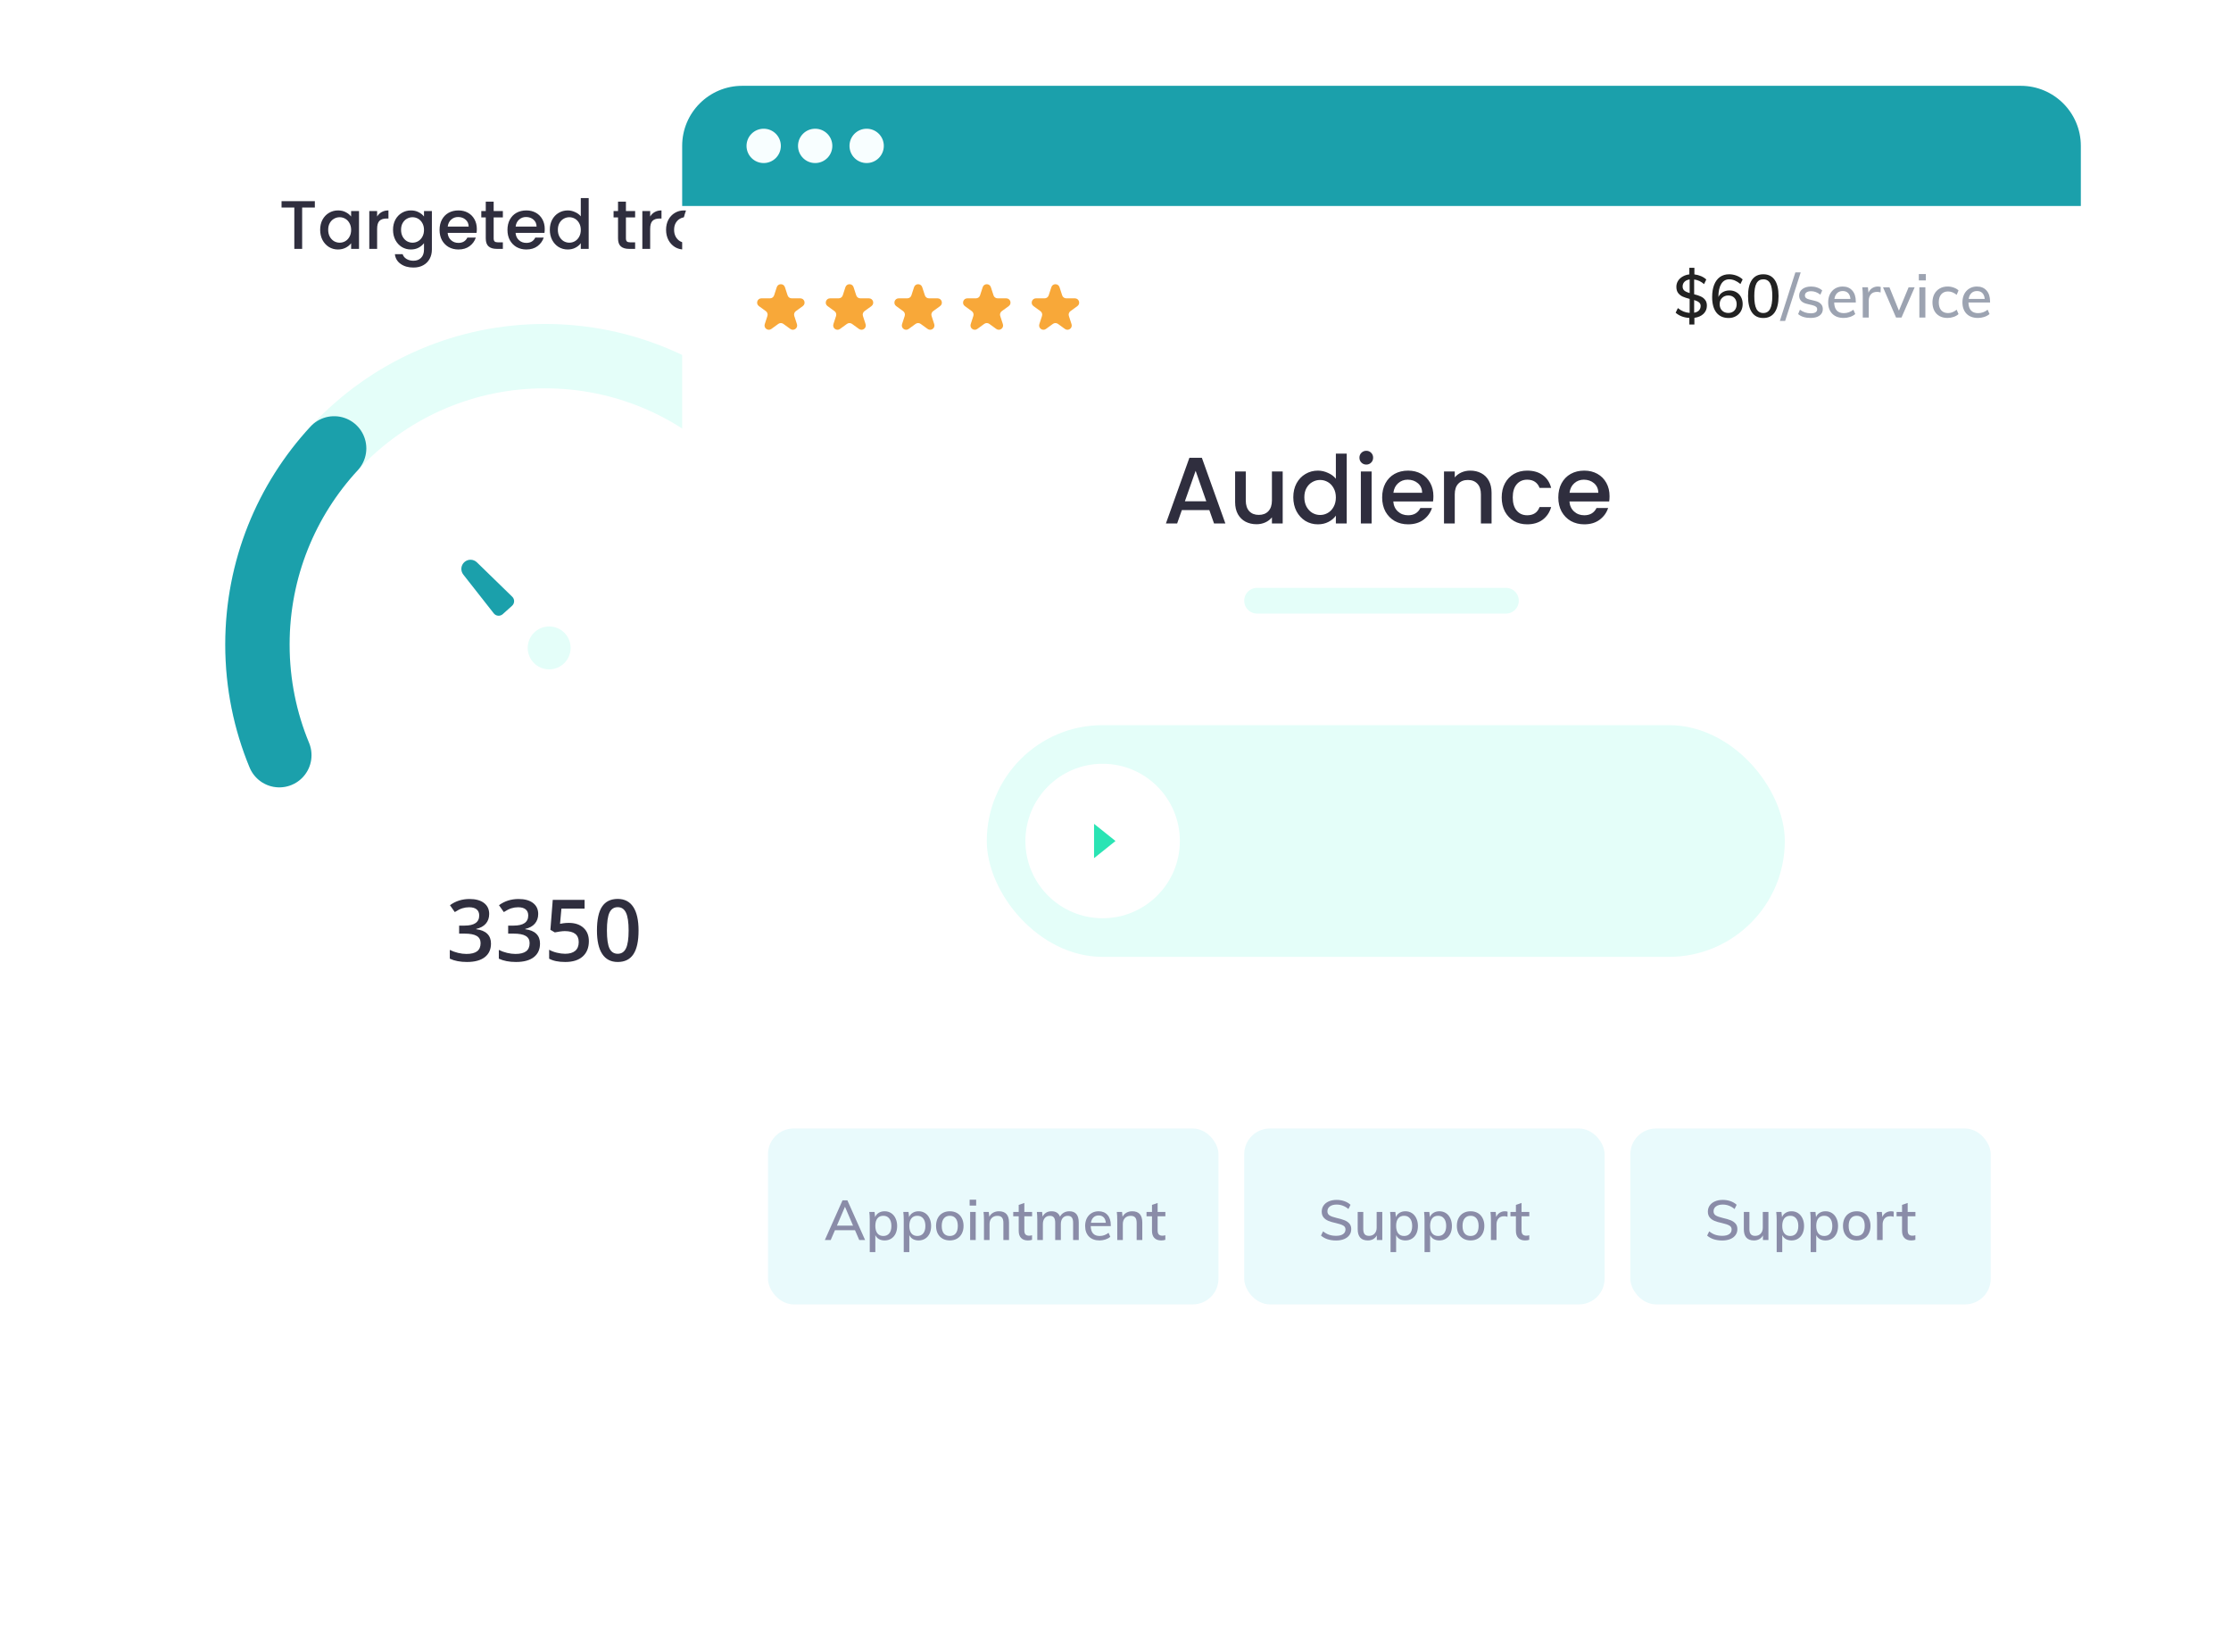 <svg width="520" height="385" viewBox="0 0 520 385" fill="none" xmlns="http://www.w3.org/2000/svg">
<g filter="url(#filter0_d)">
<rect x="25" y="15" width="204" height="240" rx="4" fill="white"/>
</g>
<path d="M65.106 176C61.816 168.061 60 159.352 60 150.218C60 113.094 89.997 83 127 83C164.003 83 194 113.094 194 150.218C194 159.352 192.184 168.061 188.894 176" stroke="#E4FEF9" stroke-width="15" stroke-linecap="round"/>
<path d="M65.106 176C61.816 168.061 60 159.352 60 150.218C60 132.561 66.786 116.495 77.883 104.5" stroke="#1BA0AB" stroke-width="15" stroke-linecap="round"/>
<path d="M114.02 213.004C114.02 213.909 113.756 214.664 113.229 215.27C112.701 215.868 111.959 216.272 111.002 216.48V216.559C112.148 216.702 113.007 217.06 113.58 217.633C114.153 218.199 114.439 218.954 114.439 219.898C114.439 221.272 113.954 222.333 112.984 223.082C112.014 223.824 110.634 224.195 108.844 224.195C107.262 224.195 105.927 223.938 104.84 223.424V221.383C105.445 221.682 106.087 221.913 106.764 222.076C107.441 222.239 108.092 222.32 108.717 222.32C109.824 222.32 110.65 222.115 111.197 221.705C111.744 221.295 112.018 220.66 112.018 219.801C112.018 219.039 111.715 218.479 111.109 218.121C110.504 217.763 109.553 217.584 108.258 217.584H107.018V215.719H108.277C110.556 215.719 111.695 214.931 111.695 213.355C111.695 212.743 111.497 212.271 111.1 211.939C110.702 211.607 110.117 211.441 109.342 211.441C108.801 211.441 108.281 211.52 107.779 211.676C107.278 211.826 106.686 212.122 106.002 212.564L104.879 210.963C106.188 209.999 107.708 209.518 109.439 209.518C110.878 209.518 112.001 209.827 112.809 210.445C113.616 211.064 114.02 211.917 114.02 213.004ZM125.445 213.004C125.445 213.909 125.182 214.664 124.654 215.27C124.127 215.868 123.385 216.272 122.428 216.48V216.559C123.574 216.702 124.433 217.06 125.006 217.633C125.579 218.199 125.865 218.954 125.865 219.898C125.865 221.272 125.38 222.333 124.41 223.082C123.44 223.824 122.06 224.195 120.27 224.195C118.688 224.195 117.353 223.938 116.266 223.424V221.383C116.871 221.682 117.512 221.913 118.189 222.076C118.867 222.239 119.518 222.32 120.143 222.32C121.249 222.32 122.076 222.115 122.623 221.705C123.17 221.295 123.443 220.66 123.443 219.801C123.443 219.039 123.141 218.479 122.535 218.121C121.93 217.763 120.979 217.584 119.684 217.584H118.443V215.719H119.703C121.982 215.719 123.121 214.931 123.121 213.355C123.121 212.743 122.923 212.271 122.525 211.939C122.128 211.607 121.542 211.441 120.768 211.441C120.227 211.441 119.706 211.52 119.205 211.676C118.704 211.826 118.111 212.122 117.428 212.564L116.305 210.963C117.613 209.999 119.133 209.518 120.865 209.518C122.304 209.518 123.427 209.827 124.234 210.445C125.042 211.064 125.445 211.917 125.445 213.004ZM132.574 215.084C134.013 215.084 135.152 215.465 135.992 216.227C136.832 216.988 137.252 218.027 137.252 219.342C137.252 220.865 136.773 222.057 135.816 222.916C134.866 223.769 133.512 224.195 131.754 224.195C130.159 224.195 128.906 223.938 127.994 223.424V221.344C128.521 221.643 129.127 221.874 129.811 222.037C130.494 222.2 131.129 222.281 131.715 222.281C132.75 222.281 133.538 222.05 134.078 221.588C134.618 221.126 134.889 220.449 134.889 219.557C134.889 217.851 133.801 216.998 131.627 216.998C131.321 216.998 130.943 217.031 130.494 217.096C130.045 217.154 129.651 217.223 129.312 217.301L128.287 216.695L128.834 209.723H136.256V211.764H130.855L130.533 215.299C130.761 215.26 131.038 215.214 131.363 215.162C131.695 215.11 132.099 215.084 132.574 215.084ZM148.834 216.861C148.834 219.342 148.434 221.184 147.633 222.389C146.839 223.593 145.621 224.195 143.98 224.195C142.392 224.195 141.188 223.574 140.367 222.33C139.547 221.087 139.137 219.264 139.137 216.861C139.137 214.342 139.534 212.486 140.328 211.295C141.129 210.097 142.346 209.498 143.98 209.498C145.576 209.498 146.783 210.123 147.604 211.373C148.424 212.623 148.834 214.452 148.834 216.861ZM141.461 216.861C141.461 218.808 141.66 220.198 142.057 221.031C142.46 221.865 143.102 222.281 143.98 222.281C144.859 222.281 145.501 221.858 145.904 221.012C146.314 220.165 146.52 218.782 146.52 216.861C146.52 214.947 146.314 213.564 145.904 212.711C145.501 211.852 144.859 211.422 143.98 211.422C143.102 211.422 142.46 211.842 142.057 212.682C141.66 213.521 141.461 214.915 141.461 216.861Z" fill="#2F2E3E"/>
<path d="M73.384 46.88V48.368H70.424V58H68.6V48.368H65.624V46.88H73.384ZM74.623 53.552C74.623 52.667 74.805 51.883 75.167 51.2C75.541 50.517 76.042 49.989 76.671 49.616C77.311 49.232 78.015 49.04 78.783 49.04C79.477 49.04 80.079 49.179 80.591 49.456C81.114 49.723 81.53 50.059 81.839 50.464V49.184H83.679V58H81.839V56.688C81.53 57.104 81.109 57.451 80.575 57.728C80.042 58.005 79.434 58.144 78.751 58.144C77.994 58.144 77.301 57.952 76.671 57.568C76.042 57.173 75.541 56.629 75.167 55.936C74.805 55.232 74.623 54.437 74.623 53.552ZM81.839 53.584C81.839 52.976 81.711 52.448 81.455 52C81.21 51.552 80.885 51.211 80.479 50.976C80.074 50.741 79.637 50.624 79.167 50.624C78.698 50.624 78.261 50.741 77.855 50.976C77.45 51.2 77.119 51.536 76.863 51.984C76.618 52.421 76.495 52.944 76.495 53.552C76.495 54.16 76.618 54.693 76.863 55.152C77.119 55.611 77.45 55.963 77.855 56.208C78.271 56.443 78.709 56.56 79.167 56.56C79.637 56.56 80.074 56.443 80.479 56.208C80.885 55.973 81.21 55.632 81.455 55.184C81.711 54.725 81.839 54.192 81.839 53.584ZM87.899 50.464C88.166 50.016 88.518 49.669 88.955 49.424C89.403 49.168 89.931 49.04 90.539 49.04V50.928H90.075C89.36 50.928 88.816 51.109 88.443 51.472C88.08 51.835 87.899 52.464 87.899 53.36V58H86.075V49.184H87.899V50.464ZM95.768 49.04C96.45 49.04 97.053 49.179 97.576 49.456C98.109 49.723 98.525 50.059 98.824 50.464V49.184H100.664V58.144C100.664 58.955 100.493 59.675 100.152 60.304C99.81 60.944 99.314 61.445 98.664 61.808C98.024 62.171 97.256 62.352 96.36 62.352C95.165 62.352 94.173 62.069 93.384 61.504C92.594 60.949 92.146 60.192 92.04 59.232H93.848C93.986 59.691 94.28 60.059 94.728 60.336C95.186 60.624 95.73 60.768 96.36 60.768C97.096 60.768 97.688 60.544 98.136 60.096C98.594 59.648 98.824 58.997 98.824 58.144V56.672C98.514 57.088 98.093 57.44 97.56 57.728C97.037 58.005 96.44 58.144 95.768 58.144C95 58.144 94.296 57.952 93.656 57.568C93.026 57.173 92.525 56.629 92.152 55.936C91.789 55.232 91.608 54.437 91.608 53.552C91.608 52.667 91.789 51.883 92.152 51.2C92.525 50.517 93.026 49.989 93.656 49.616C94.296 49.232 95 49.04 95.768 49.04ZM98.824 53.584C98.824 52.976 98.696 52.448 98.44 52C98.194 51.552 97.869 51.211 97.464 50.976C97.058 50.741 96.621 50.624 96.152 50.624C95.682 50.624 95.245 50.741 94.84 50.976C94.434 51.2 94.104 51.536 93.848 51.984C93.602 52.421 93.48 52.944 93.48 53.552C93.48 54.16 93.602 54.693 93.848 55.152C94.104 55.611 94.434 55.963 94.84 56.208C95.256 56.443 95.693 56.56 96.152 56.56C96.621 56.56 97.058 56.443 97.464 56.208C97.869 55.973 98.194 55.632 98.44 55.184C98.696 54.725 98.824 54.192 98.824 53.584ZM111.139 53.376C111.139 53.707 111.118 54.005 111.075 54.272H104.339C104.393 54.976 104.654 55.541 105.123 55.968C105.593 56.395 106.169 56.608 106.851 56.608C107.833 56.608 108.526 56.197 108.931 55.376H110.899C110.633 56.187 110.147 56.853 109.443 57.376C108.75 57.888 107.886 58.144 106.851 58.144C106.009 58.144 105.251 57.957 104.579 57.584C103.918 57.2 103.395 56.667 103.011 55.984C102.638 55.291 102.451 54.491 102.451 53.584C102.451 52.677 102.633 51.883 102.995 51.2C103.369 50.507 103.886 49.973 104.547 49.6C105.219 49.227 105.987 49.04 106.851 49.04C107.683 49.04 108.425 49.221 109.075 49.584C109.726 49.947 110.233 50.459 110.595 51.12C110.958 51.771 111.139 52.523 111.139 53.376ZM109.235 52.8C109.225 52.128 108.985 51.589 108.515 51.184C108.046 50.779 107.465 50.576 106.771 50.576C106.142 50.576 105.603 50.779 105.155 51.184C104.707 51.579 104.441 52.117 104.355 52.8H109.235ZM115.062 50.672V55.552C115.062 55.883 115.137 56.123 115.286 56.272C115.446 56.411 115.713 56.48 116.086 56.48H117.206V58H115.766C114.945 58 114.316 57.808 113.878 57.424C113.441 57.04 113.222 56.416 113.222 55.552V50.672H112.182V49.184H113.222V46.992H115.062V49.184H117.206V50.672H115.062ZM126.968 53.376C126.968 53.707 126.946 54.005 126.904 54.272H120.168C120.221 54.976 120.482 55.541 120.952 55.968C121.421 56.395 121.997 56.608 122.68 56.608C123.661 56.608 124.354 56.197 124.76 55.376H126.727C126.461 56.187 125.976 56.853 125.272 57.376C124.578 57.888 123.714 58.144 122.68 58.144C121.837 58.144 121.08 57.957 120.408 57.584C119.746 57.2 119.224 56.667 118.84 55.984C118.466 55.291 118.28 54.491 118.28 53.584C118.28 52.677 118.461 51.883 118.824 51.2C119.197 50.507 119.714 49.973 120.376 49.6C121.048 49.227 121.816 49.04 122.68 49.04C123.512 49.04 124.253 49.221 124.904 49.584C125.554 49.947 126.061 50.459 126.424 51.12C126.786 51.771 126.968 52.523 126.968 53.376ZM125.064 52.8C125.053 52.128 124.813 51.589 124.344 51.184C123.874 50.779 123.293 50.576 122.6 50.576C121.97 50.576 121.432 50.779 120.984 51.184C120.536 51.579 120.269 52.117 120.184 52.8H125.064ZM128.155 53.552C128.155 52.667 128.336 51.883 128.699 51.2C129.072 50.517 129.573 49.989 130.203 49.616C130.843 49.232 131.552 49.04 132.331 49.04C132.907 49.04 133.472 49.168 134.027 49.424C134.592 49.669 135.04 50 135.371 50.416V46.16H137.211V58H135.371V56.672C135.072 57.099 134.656 57.451 134.123 57.728C133.6 58.005 132.997 58.144 132.315 58.144C131.547 58.144 130.843 57.952 130.203 57.568C129.573 57.173 129.072 56.629 128.699 55.936C128.336 55.232 128.155 54.437 128.155 53.552ZM135.371 53.584C135.371 52.976 135.243 52.448 134.987 52C134.741 51.552 134.416 51.211 134.011 50.976C133.605 50.741 133.168 50.624 132.699 50.624C132.229 50.624 131.792 50.741 131.387 50.976C130.981 51.2 130.651 51.536 130.395 51.984C130.149 52.421 130.027 52.944 130.027 53.552C130.027 54.16 130.149 54.693 130.395 55.152C130.651 55.611 130.981 55.963 131.387 56.208C131.803 56.443 132.24 56.56 132.699 56.56C133.168 56.56 133.605 56.443 134.011 56.208C134.416 55.973 134.741 55.632 134.987 55.184C135.243 54.725 135.371 54.192 135.371 53.584ZM145.891 50.672V55.552C145.891 55.883 145.965 56.123 146.115 56.272C146.275 56.411 146.541 56.48 146.915 56.48H148.035V58H146.595C145.773 58 145.144 57.808 144.707 57.424C144.269 57.04 144.051 56.416 144.051 55.552V50.672H143.011V49.184H144.051V46.992H145.891V49.184H148.035V50.672H145.891ZM151.54 50.464C151.806 50.016 152.158 49.669 152.596 49.424C153.044 49.168 153.572 49.04 154.18 49.04V50.928H153.716C153.001 50.928 152.457 51.109 152.084 51.472C151.721 51.835 151.54 52.464 151.54 53.36V58H149.716V49.184H151.54V50.464ZM155.248 53.552C155.248 52.667 155.43 51.883 155.792 51.2C156.166 50.517 156.667 49.989 157.296 49.616C157.936 49.232 158.64 49.04 159.408 49.04C160.102 49.04 160.704 49.179 161.216 49.456C161.739 49.723 162.155 50.059 162.464 50.464V49.184H164.304V58H162.464V56.688C162.155 57.104 161.734 57.451 161.2 57.728C160.667 58.005 160.059 58.144 159.376 58.144C158.619 58.144 157.926 57.952 157.296 57.568C156.667 57.173 156.166 56.629 155.792 55.936C155.43 55.232 155.248 54.437 155.248 53.552ZM162.464 53.584C162.464 52.976 162.336 52.448 162.08 52C161.835 51.552 161.51 51.211 161.104 50.976C160.699 50.741 160.262 50.624 159.792 50.624C159.323 50.624 158.886 50.741 158.48 50.976C158.075 51.2 157.744 51.536 157.488 51.984C157.243 52.421 157.12 52.944 157.12 53.552C157.12 54.16 157.243 54.693 157.488 55.152C157.744 55.611 158.075 55.963 158.48 56.208C158.896 56.443 159.334 56.56 159.792 56.56C160.262 56.56 160.699 56.443 161.104 56.208C161.51 55.973 161.835 55.632 162.08 55.184C162.336 54.725 162.464 54.192 162.464 53.584ZM170.396 50.672H168.764V58H166.924V50.672H165.884V49.184H166.924V48.56C166.924 47.547 167.191 46.811 167.724 46.352C168.268 45.883 169.116 45.648 170.268 45.648V47.168C169.713 47.168 169.324 47.275 169.1 47.488C168.876 47.691 168.764 48.048 168.764 48.56V49.184H170.396V50.672ZM175.709 50.672H174.077V58H172.237V50.672H171.197V49.184H172.237V48.56C172.237 47.547 172.503 46.811 173.037 46.352C173.581 45.883 174.429 45.648 175.581 45.648V47.168C175.026 47.168 174.637 47.275 174.413 47.488C174.189 47.691 174.077 48.048 174.077 48.56V49.184H175.709V50.672ZM178.253 48.016C177.922 48.016 177.645 47.904 177.421 47.68C177.197 47.456 177.085 47.179 177.085 46.848C177.085 46.517 177.197 46.24 177.421 46.016C177.645 45.792 177.922 45.68 178.253 45.68C178.573 45.68 178.845 45.792 179.069 46.016C179.293 46.24 179.405 46.517 179.405 46.848C179.405 47.179 179.293 47.456 179.069 47.68C178.845 47.904 178.573 48.016 178.253 48.016ZM179.149 49.184V58H177.325V49.184H179.149ZM180.936 53.584C180.936 52.677 181.117 51.883 181.48 51.2C181.853 50.507 182.365 49.973 183.016 49.6C183.666 49.227 184.413 49.04 185.256 49.04C186.322 49.04 187.202 49.296 187.896 49.808C188.6 50.309 189.074 51.029 189.32 51.968H187.352C187.192 51.531 186.936 51.189 186.584 50.944C186.232 50.699 185.789 50.576 185.256 50.576C184.509 50.576 183.912 50.843 183.464 51.376C183.026 51.899 182.808 52.635 182.808 53.584C182.808 54.533 183.026 55.275 183.464 55.808C183.912 56.341 184.509 56.608 185.256 56.608C186.312 56.608 187.01 56.144 187.352 55.216H189.32C189.064 56.112 188.584 56.827 187.88 57.36C187.176 57.883 186.301 58.144 185.256 58.144C184.413 58.144 183.666 57.957 183.016 57.584C182.365 57.2 181.853 56.667 181.48 55.984C181.117 55.291 180.936 54.491 180.936 53.584Z" fill="#2F2E3E"/>
<g filter="url(#filter1_d)">
<circle cx="128" cy="151" r="10" fill="white"/>
</g>
<circle cx="128" cy="151" r="5" fill="#E4FEF9"/>
<path d="M107.987 133.91C107.292 133.025 107.402 131.752 108.239 131C109.076 130.247 110.353 130.272 111.159 131.057L119.394 139.073C119.992 139.655 119.973 140.621 119.353 141.178L117.183 143.129C116.563 143.687 115.6 143.603 115.085 142.947L107.987 133.91Z" fill="#1BA0AB"/>
<g filter="url(#filter2_d)">
<rect x="159" y="20" width="326" height="310" rx="14" fill="white"/>
</g>
<path d="M159 34C159 26.268 165.268 20 173 20H471C478.732 20 485 26.268 485 34V48H159V34Z" fill="#1BA0AB"/>
<rect x="380" y="263" width="84" height="41" rx="6" fill="#E9FAFC"/>
<path d="M401.409 289.104C400.69 289.104 400.031 289.009 399.433 288.818C398.844 288.627 398.333 288.341 397.899 287.96L398.38 286.972C398.831 287.336 399.299 287.6 399.784 287.765C400.27 287.93 400.816 288.012 401.422 288.012C402.116 288.012 402.653 287.882 403.034 287.622C403.416 287.362 403.606 286.994 403.606 286.517C403.606 286.118 403.429 285.819 403.073 285.62C402.718 285.412 402.155 285.221 401.383 285.048C400.647 284.892 400.044 284.714 399.576 284.515C399.108 284.307 398.74 284.034 398.471 283.696C398.203 283.349 398.068 282.907 398.068 282.37C398.068 281.833 398.211 281.36 398.497 280.953C398.783 280.537 399.186 280.216 399.706 279.991C400.235 279.757 400.842 279.64 401.526 279.64C402.176 279.64 402.783 279.74 403.346 279.939C403.918 280.138 404.395 280.42 404.776 280.784L404.295 281.772C403.871 281.417 403.433 281.157 402.982 280.992C402.532 280.819 402.051 280.732 401.539 280.732C400.872 280.732 400.348 280.875 399.966 281.161C399.585 281.438 399.394 281.82 399.394 282.305C399.394 282.721 399.559 283.037 399.888 283.254C400.226 283.471 400.764 283.666 401.5 283.839C402.272 284.012 402.896 284.194 403.372 284.385C403.849 284.576 404.23 284.836 404.516 285.165C404.802 285.494 404.945 285.919 404.945 286.439C404.945 286.976 404.802 287.444 404.516 287.843C404.23 288.242 403.819 288.554 403.281 288.779C402.753 288.996 402.129 289.104 401.409 289.104ZM412.184 282.448V289H410.91V287.908C410.702 288.289 410.416 288.584 410.052 288.792C409.688 288.991 409.276 289.091 408.817 289.091C407.239 289.091 406.451 288.216 406.451 286.465V282.448H407.751V286.452C407.751 286.989 407.859 287.388 408.076 287.648C408.301 287.899 408.639 288.025 409.09 288.025C409.627 288.025 410.056 287.852 410.377 287.505C410.706 287.158 410.871 286.699 410.871 286.127V282.448H412.184ZM417.578 282.292C418.141 282.292 418.644 282.435 419.086 282.721C419.528 283.007 419.87 283.41 420.113 283.93C420.364 284.45 420.49 285.048 420.49 285.724C420.49 286.4 420.369 286.994 420.126 287.505C419.883 288.008 419.541 288.398 419.099 288.675C418.657 288.952 418.15 289.091 417.578 289.091C417.075 289.091 416.633 288.987 416.252 288.779C415.879 288.562 415.598 288.255 415.407 287.856V291.808H414.107V284.294C414.107 283.609 414.072 282.994 414.003 282.448H415.225L415.355 283.657C415.528 283.224 415.81 282.89 416.2 282.656C416.59 282.413 417.049 282.292 417.578 282.292ZM417.279 288.051C417.868 288.051 418.328 287.847 418.657 287.44C418.986 287.033 419.151 286.461 419.151 285.724C419.151 284.979 418.986 284.398 418.657 283.982C418.328 283.557 417.868 283.345 417.279 283.345C416.672 283.345 416.209 283.549 415.888 283.956C415.567 284.363 415.407 284.944 415.407 285.698C415.407 286.452 415.567 287.033 415.888 287.44C416.217 287.847 416.681 288.051 417.279 288.051ZM425.5 282.292C426.063 282.292 426.566 282.435 427.008 282.721C427.45 283.007 427.792 283.41 428.035 283.93C428.286 284.45 428.412 285.048 428.412 285.724C428.412 286.4 428.291 286.994 428.048 287.505C427.805 288.008 427.463 288.398 427.021 288.675C426.579 288.952 426.072 289.091 425.5 289.091C424.997 289.091 424.555 288.987 424.174 288.779C423.801 288.562 423.52 288.255 423.329 287.856V291.808H422.029V284.294C422.029 283.609 421.994 282.994 421.925 282.448H423.147L423.277 283.657C423.45 283.224 423.732 282.89 424.122 282.656C424.512 282.413 424.971 282.292 425.5 282.292ZM425.201 288.051C425.79 288.051 426.25 287.847 426.579 287.44C426.908 287.033 427.073 286.461 427.073 285.724C427.073 284.979 426.908 284.398 426.579 283.982C426.25 283.557 425.79 283.345 425.201 283.345C424.594 283.345 424.131 283.549 423.81 283.956C423.489 284.363 423.329 284.944 423.329 285.698C423.329 286.452 423.489 287.033 423.81 287.44C424.139 287.847 424.603 288.051 425.201 288.051ZM432.772 289.091C432.13 289.091 431.567 288.952 431.082 288.675C430.596 288.398 430.219 288.003 429.951 287.492C429.691 286.981 429.561 286.383 429.561 285.698C429.561 285.013 429.691 284.415 429.951 283.904C430.219 283.384 430.596 282.985 431.082 282.708C431.567 282.431 432.13 282.292 432.772 282.292C433.404 282.292 433.963 282.431 434.449 282.708C434.934 282.985 435.307 283.384 435.567 283.904C435.835 284.415 435.97 285.013 435.97 285.698C435.97 286.383 435.835 286.981 435.567 287.492C435.307 288.003 434.934 288.398 434.449 288.675C433.963 288.952 433.404 289.091 432.772 289.091ZM432.759 288.051C433.365 288.051 433.829 287.852 434.15 287.453C434.47 287.054 434.631 286.469 434.631 285.698C434.631 284.944 434.466 284.363 434.137 283.956C433.816 283.549 433.361 283.345 432.772 283.345C432.174 283.345 431.71 283.549 431.381 283.956C431.051 284.363 430.887 284.944 430.887 285.698C430.887 286.469 431.047 287.054 431.368 287.453C431.697 287.852 432.161 288.051 432.759 288.051ZM440.767 282.292C440.967 282.292 441.175 282.322 441.391 282.383L441.365 283.579C441.131 283.492 440.876 283.449 440.598 283.449C440 283.449 439.55 283.631 439.246 283.995C438.952 284.35 438.804 284.801 438.804 285.347V289H437.504V284.294C437.504 283.609 437.47 282.994 437.4 282.448H438.622L438.739 283.631C438.913 283.198 439.181 282.868 439.545 282.643C439.909 282.409 440.317 282.292 440.767 282.292ZM444.641 283.462V286.751C444.641 287.202 444.736 287.522 444.927 287.713C445.126 287.895 445.399 287.986 445.746 287.986C445.971 287.986 446.201 287.951 446.435 287.882V288.948C446.149 289.043 445.824 289.091 445.46 289.091C444.784 289.091 444.26 288.9 443.887 288.519C443.514 288.138 443.328 287.583 443.328 286.855V283.462H442.054V282.448H443.328V280.81L444.641 280.355V282.448H446.448V283.462H444.641Z" fill="#8A8CA8"/>
<rect x="290" y="263" width="84" height="41" rx="6" fill="#E9FAFC"/>
<path d="M311.409 289.104C310.69 289.104 310.031 289.009 309.433 288.818C308.844 288.627 308.333 288.341 307.899 287.96L308.38 286.972C308.831 287.336 309.299 287.6 309.784 287.765C310.27 287.93 310.816 288.012 311.422 288.012C312.116 288.012 312.653 287.882 313.034 287.622C313.416 287.362 313.606 286.994 313.606 286.517C313.606 286.118 313.429 285.819 313.073 285.62C312.718 285.412 312.155 285.221 311.383 285.048C310.647 284.892 310.044 284.714 309.576 284.515C309.108 284.307 308.74 284.034 308.471 283.696C308.203 283.349 308.068 282.907 308.068 282.37C308.068 281.833 308.211 281.36 308.497 280.953C308.783 280.537 309.186 280.216 309.706 279.991C310.235 279.757 310.842 279.64 311.526 279.64C312.176 279.64 312.783 279.74 313.346 279.939C313.918 280.138 314.395 280.42 314.776 280.784L314.295 281.772C313.871 281.417 313.433 281.157 312.982 280.992C312.532 280.819 312.051 280.732 311.539 280.732C310.872 280.732 310.348 280.875 309.966 281.161C309.585 281.438 309.394 281.82 309.394 282.305C309.394 282.721 309.559 283.037 309.888 283.254C310.226 283.471 310.764 283.666 311.5 283.839C312.272 284.012 312.896 284.194 313.372 284.385C313.849 284.576 314.23 284.836 314.516 285.165C314.802 285.494 314.945 285.919 314.945 286.439C314.945 286.976 314.802 287.444 314.516 287.843C314.23 288.242 313.819 288.554 313.281 288.779C312.753 288.996 312.129 289.104 311.409 289.104ZM322.184 282.448V289H320.91V287.908C320.702 288.289 320.416 288.584 320.052 288.792C319.688 288.991 319.276 289.091 318.817 289.091C317.239 289.091 316.451 288.216 316.451 286.465V282.448H317.751V286.452C317.751 286.989 317.859 287.388 318.076 287.648C318.301 287.899 318.639 288.025 319.09 288.025C319.627 288.025 320.056 287.852 320.377 287.505C320.706 287.158 320.871 286.699 320.871 286.127V282.448H322.184ZM327.578 282.292C328.141 282.292 328.644 282.435 329.086 282.721C329.528 283.007 329.87 283.41 330.113 283.93C330.364 284.45 330.49 285.048 330.49 285.724C330.49 286.4 330.369 286.994 330.126 287.505C329.883 288.008 329.541 288.398 329.099 288.675C328.657 288.952 328.15 289.091 327.578 289.091C327.075 289.091 326.633 288.987 326.252 288.779C325.879 288.562 325.598 288.255 325.407 287.856V291.808H324.107V284.294C324.107 283.609 324.072 282.994 324.003 282.448H325.225L325.355 283.657C325.528 283.224 325.81 282.89 326.2 282.656C326.59 282.413 327.049 282.292 327.578 282.292ZM327.279 288.051C327.868 288.051 328.328 287.847 328.657 287.44C328.986 287.033 329.151 286.461 329.151 285.724C329.151 284.979 328.986 284.398 328.657 283.982C328.328 283.557 327.868 283.345 327.279 283.345C326.672 283.345 326.209 283.549 325.888 283.956C325.567 284.363 325.407 284.944 325.407 285.698C325.407 286.452 325.567 287.033 325.888 287.44C326.217 287.847 326.681 288.051 327.279 288.051ZM335.5 282.292C336.063 282.292 336.566 282.435 337.008 282.721C337.45 283.007 337.792 283.41 338.035 283.93C338.286 284.45 338.412 285.048 338.412 285.724C338.412 286.4 338.291 286.994 338.048 287.505C337.805 288.008 337.463 288.398 337.021 288.675C336.579 288.952 336.072 289.091 335.5 289.091C334.997 289.091 334.555 288.987 334.174 288.779C333.801 288.562 333.52 288.255 333.329 287.856V291.808H332.029V284.294C332.029 283.609 331.994 282.994 331.925 282.448H333.147L333.277 283.657C333.45 283.224 333.732 282.89 334.122 282.656C334.512 282.413 334.971 282.292 335.5 282.292ZM335.201 288.051C335.79 288.051 336.25 287.847 336.579 287.44C336.908 287.033 337.073 286.461 337.073 285.724C337.073 284.979 336.908 284.398 336.579 283.982C336.25 283.557 335.79 283.345 335.201 283.345C334.594 283.345 334.131 283.549 333.81 283.956C333.489 284.363 333.329 284.944 333.329 285.698C333.329 286.452 333.489 287.033 333.81 287.44C334.139 287.847 334.603 288.051 335.201 288.051ZM342.772 289.091C342.13 289.091 341.567 288.952 341.082 288.675C340.596 288.398 340.219 288.003 339.951 287.492C339.691 286.981 339.561 286.383 339.561 285.698C339.561 285.013 339.691 284.415 339.951 283.904C340.219 283.384 340.596 282.985 341.082 282.708C341.567 282.431 342.13 282.292 342.772 282.292C343.404 282.292 343.963 282.431 344.449 282.708C344.934 282.985 345.307 283.384 345.567 283.904C345.835 284.415 345.97 285.013 345.97 285.698C345.97 286.383 345.835 286.981 345.567 287.492C345.307 288.003 344.934 288.398 344.449 288.675C343.963 288.952 343.404 289.091 342.772 289.091ZM342.759 288.051C343.365 288.051 343.829 287.852 344.15 287.453C344.47 287.054 344.631 286.469 344.631 285.698C344.631 284.944 344.466 284.363 344.137 283.956C343.816 283.549 343.361 283.345 342.772 283.345C342.174 283.345 341.71 283.549 341.381 283.956C341.051 284.363 340.887 284.944 340.887 285.698C340.887 286.469 341.047 287.054 341.368 287.453C341.697 287.852 342.161 288.051 342.759 288.051ZM350.767 282.292C350.967 282.292 351.175 282.322 351.391 282.383L351.365 283.579C351.131 283.492 350.876 283.449 350.598 283.449C350 283.449 349.55 283.631 349.246 283.995C348.952 284.35 348.804 284.801 348.804 285.347V289H347.504V284.294C347.504 283.609 347.47 282.994 347.4 282.448H348.622L348.739 283.631C348.913 283.198 349.181 282.868 349.545 282.643C349.909 282.409 350.317 282.292 350.767 282.292ZM354.641 283.462V286.751C354.641 287.202 354.736 287.522 354.927 287.713C355.126 287.895 355.399 287.986 355.746 287.986C355.971 287.986 356.201 287.951 356.435 287.882V288.948C356.149 289.043 355.824 289.091 355.46 289.091C354.784 289.091 354.26 288.9 353.887 288.519C353.514 288.138 353.328 287.583 353.328 286.855V283.462H352.054V282.448H353.328V280.81L354.641 280.355V282.448H356.448V283.462H354.641Z" fill="#8A8CA8"/>
<rect x="179" y="263" width="105" height="41" rx="6" fill="#E9FAFC"/>
<path d="M199.287 286.712H194.607L193.619 289H192.254L196.375 279.744H197.506L201.64 289H200.275L199.287 286.712ZM198.832 285.646L196.947 281.239L195.062 285.646H198.832ZM206.193 282.292C206.756 282.292 207.259 282.435 207.701 282.721C208.143 283.007 208.485 283.41 208.728 283.93C208.979 284.45 209.105 285.048 209.105 285.724C209.105 286.4 208.983 286.994 208.741 287.505C208.498 288.008 208.156 288.398 207.714 288.675C207.272 288.952 206.765 289.091 206.193 289.091C205.69 289.091 205.248 288.987 204.867 288.779C204.494 288.562 204.212 288.255 204.022 287.856V291.808H202.722V284.294C202.722 283.609 202.687 282.994 202.618 282.448H203.84L203.97 283.657C204.143 283.224 204.425 282.89 204.815 282.656C205.205 282.413 205.664 282.292 206.193 282.292ZM205.894 288.051C206.483 288.051 206.942 287.847 207.272 287.44C207.601 287.033 207.766 286.461 207.766 285.724C207.766 284.979 207.601 284.398 207.272 283.982C206.942 283.557 206.483 283.345 205.894 283.345C205.287 283.345 204.823 283.549 204.503 283.956C204.182 284.363 204.022 284.944 204.022 285.698C204.022 286.452 204.182 287.033 204.503 287.44C204.832 287.847 205.296 288.051 205.894 288.051ZM214.115 282.292C214.678 282.292 215.181 282.435 215.623 282.721C216.065 283.007 216.407 283.41 216.65 283.93C216.901 284.45 217.027 285.048 217.027 285.724C217.027 286.4 216.905 286.994 216.663 287.505C216.42 288.008 216.078 288.398 215.636 288.675C215.194 288.952 214.687 289.091 214.115 289.091C213.612 289.091 213.17 288.987 212.789 288.779C212.416 288.562 212.134 288.255 211.944 287.856V291.808H210.644V284.294C210.644 283.609 210.609 282.994 210.54 282.448H211.762L211.892 283.657C212.065 283.224 212.347 282.89 212.737 282.656C213.127 282.413 213.586 282.292 214.115 282.292ZM213.816 288.051C214.405 288.051 214.864 287.847 215.194 287.44C215.523 287.033 215.688 286.461 215.688 285.724C215.688 284.979 215.523 284.398 215.194 283.982C214.864 283.557 214.405 283.345 213.816 283.345C213.209 283.345 212.745 283.549 212.425 283.956C212.104 284.363 211.944 284.944 211.944 285.698C211.944 286.452 212.104 287.033 212.425 287.44C212.754 287.847 213.218 288.051 213.816 288.051ZM221.387 289.091C220.745 289.091 220.182 288.952 219.697 288.675C219.211 288.398 218.834 288.003 218.566 287.492C218.306 286.981 218.176 286.383 218.176 285.698C218.176 285.013 218.306 284.415 218.566 283.904C218.834 283.384 219.211 282.985 219.697 282.708C220.182 282.431 220.745 282.292 221.387 282.292C222.019 282.292 222.578 282.431 223.064 282.708C223.549 282.985 223.922 283.384 224.182 283.904C224.45 284.415 224.585 285.013 224.585 285.698C224.585 286.383 224.45 286.981 224.182 287.492C223.922 288.003 223.549 288.398 223.064 288.675C222.578 288.952 222.019 289.091 221.387 289.091ZM221.374 288.051C221.98 288.051 222.444 287.852 222.765 287.453C223.085 287.054 223.246 286.469 223.246 285.698C223.246 284.944 223.081 284.363 222.752 283.956C222.431 283.549 221.976 283.345 221.387 283.345C220.789 283.345 220.325 283.549 219.996 283.956C219.666 284.363 219.502 284.944 219.502 285.698C219.502 286.469 219.662 287.054 219.983 287.453C220.312 287.852 220.776 288.051 221.374 288.051ZM226.119 282.448H227.419V289H226.119V282.448ZM227.523 279.588V280.966H226.002V279.588H227.523ZM232.828 282.292C234.397 282.292 235.181 283.167 235.181 284.918V289H233.868V284.996C233.868 284.424 233.755 284.008 233.53 283.748C233.313 283.488 232.962 283.358 232.477 283.358C231.922 283.358 231.476 283.531 231.138 283.878C230.809 284.225 230.644 284.688 230.644 285.269V289H229.344V284.294C229.344 283.609 229.309 282.994 229.24 282.448H230.462L230.579 283.579C230.787 283.163 231.086 282.847 231.476 282.63C231.875 282.405 232.325 282.292 232.828 282.292ZM238.753 283.462V286.751C238.753 287.202 238.848 287.522 239.039 287.713C239.238 287.895 239.511 287.986 239.858 287.986C240.083 287.986 240.313 287.951 240.547 287.882V288.948C240.261 289.043 239.936 289.091 239.572 289.091C238.896 289.091 238.372 288.9 237.999 288.519C237.626 288.138 237.44 287.583 237.44 286.855V283.462H236.166V282.448H237.44V280.81L238.753 280.355V282.448H240.56V283.462H238.753ZM249.248 282.292C250.704 282.292 251.432 283.167 251.432 284.918V289H250.119V284.983C250.119 284.42 250.019 284.008 249.82 283.748C249.629 283.488 249.317 283.358 248.884 283.358C248.381 283.358 247.982 283.531 247.688 283.878C247.402 284.225 247.259 284.697 247.259 285.295V289H245.946V284.983C245.946 284.42 245.846 284.008 245.647 283.748C245.456 283.488 245.144 283.358 244.711 283.358C244.208 283.358 243.809 283.531 243.515 283.878C243.22 284.225 243.073 284.697 243.073 285.295V289H241.773V284.294C241.773 283.609 241.738 282.994 241.669 282.448H242.891L243.008 283.54C243.198 283.141 243.471 282.834 243.827 282.617C244.182 282.4 244.598 282.292 245.075 282.292C246.089 282.292 246.752 282.712 247.064 283.553C247.263 283.163 247.553 282.855 247.935 282.63C248.325 282.405 248.762 282.292 249.248 282.292ZM258.903 285.75H254.223C254.266 287.284 254.964 288.051 256.316 288.051C257.07 288.051 257.759 287.804 258.383 287.31L258.786 288.246C258.491 288.506 258.114 288.714 257.655 288.87C257.204 289.017 256.749 289.091 256.29 289.091C255.241 289.091 254.418 288.792 253.82 288.194C253.222 287.587 252.923 286.76 252.923 285.711C252.923 285.044 253.053 284.45 253.313 283.93C253.581 283.41 253.954 283.007 254.431 282.721C254.907 282.435 255.449 282.292 256.056 282.292C256.94 282.292 257.633 282.578 258.136 283.15C258.647 283.722 258.903 284.515 258.903 285.529V285.75ZM256.082 283.267C255.588 283.267 255.185 283.414 254.873 283.709C254.561 284.004 254.361 284.424 254.275 284.97H257.746C257.694 284.415 257.525 283.995 257.239 283.709C256.953 283.414 256.567 283.267 256.082 283.267ZM263.893 282.292C265.462 282.292 266.246 283.167 266.246 284.918V289H264.933V284.996C264.933 284.424 264.821 284.008 264.595 283.748C264.379 283.488 264.028 283.358 263.542 283.358C262.988 283.358 262.541 283.531 262.203 283.878C261.874 284.225 261.709 284.688 261.709 285.269V289H260.409V284.294C260.409 283.609 260.375 282.994 260.305 282.448H261.527L261.644 283.579C261.852 283.163 262.151 282.847 262.541 282.63C262.94 282.405 263.391 282.292 263.893 282.292ZM269.818 283.462V286.751C269.818 287.202 269.914 287.522 270.104 287.713C270.304 287.895 270.577 287.986 270.923 287.986C271.149 287.986 271.378 287.951 271.612 287.882V288.948C271.326 289.043 271.001 289.091 270.637 289.091C269.961 289.091 269.437 288.9 269.064 288.519C268.692 288.138 268.505 287.583 268.505 286.855V283.462H267.231V282.448H268.505V280.81L269.818 280.355V282.448H271.625V283.462H269.818Z" fill="#8A8CA8"/>
<rect x="230" y="169" width="186" height="54" rx="27" fill="#E4FEF9"/>
<circle cx="257" cy="196" r="18" fill="white"/>
<path d="M260 196L255 200V196V192L260 196Z" fill="#2AE4B4"/>
<path d="M293 140H351" stroke="#E4FEF9" stroke-width="6" stroke-linecap="round"/>
<path d="M281.868 118.876H275.466L274.366 122H271.748L277.226 106.688H280.13L285.608 122H282.968L281.868 118.876ZM281.164 116.83L278.678 109.724L276.17 116.83H281.164ZM298.968 109.878V122H296.46V120.57C296.064 121.069 295.543 121.465 294.898 121.758C294.267 122.037 293.593 122.176 292.874 122.176C291.921 122.176 291.063 121.978 290.3 121.582C289.552 121.186 288.958 120.599 288.518 119.822C288.093 119.045 287.88 118.106 287.88 117.006V109.878H290.366V116.632C290.366 117.717 290.637 118.553 291.18 119.14C291.723 119.712 292.463 119.998 293.402 119.998C294.341 119.998 295.081 119.712 295.624 119.14C296.181 118.553 296.46 117.717 296.46 116.632V109.878H298.968ZM301.441 115.884C301.441 114.667 301.69 113.589 302.189 112.65C302.702 111.711 303.392 110.985 304.257 110.472C305.137 109.944 306.112 109.68 307.183 109.68C307.975 109.68 308.752 109.856 309.515 110.208C310.292 110.545 310.908 111 311.363 111.572V105.72H313.893V122H311.363V120.174C310.952 120.761 310.38 121.245 309.647 121.626C308.928 122.007 308.1 122.198 307.161 122.198C306.105 122.198 305.137 121.934 304.257 121.406C303.392 120.863 302.702 120.115 302.189 119.162C301.69 118.194 301.441 117.101 301.441 115.884ZM311.363 115.928C311.363 115.092 311.187 114.366 310.835 113.75C310.498 113.134 310.05 112.665 309.493 112.342C308.936 112.019 308.334 111.858 307.689 111.858C307.044 111.858 306.442 112.019 305.885 112.342C305.328 112.65 304.873 113.112 304.521 113.728C304.184 114.329 304.015 115.048 304.015 115.884C304.015 116.72 304.184 117.453 304.521 118.084C304.873 118.715 305.328 119.199 305.885 119.536C306.457 119.859 307.058 120.02 307.689 120.02C308.334 120.02 308.936 119.859 309.493 119.536C310.05 119.213 310.498 118.744 310.835 118.128C311.187 117.497 311.363 116.764 311.363 115.928ZM318.463 108.272C318.008 108.272 317.627 108.118 317.319 107.81C317.011 107.502 316.857 107.121 316.857 106.666C316.857 106.211 317.011 105.83 317.319 105.522C317.627 105.214 318.008 105.06 318.463 105.06C318.903 105.06 319.277 105.214 319.585 105.522C319.893 105.83 320.047 106.211 320.047 106.666C320.047 107.121 319.893 107.502 319.585 107.81C319.277 108.118 318.903 108.272 318.463 108.272ZM319.695 109.878V122H317.187V109.878H319.695ZM334.098 115.642C334.098 116.097 334.069 116.507 334.01 116.874H324.748C324.821 117.842 325.181 118.619 325.826 119.206C326.471 119.793 327.263 120.086 328.202 120.086C329.551 120.086 330.505 119.521 331.062 118.392H333.768C333.401 119.507 332.734 120.423 331.766 121.142C330.813 121.846 329.625 122.198 328.202 122.198C327.043 122.198 326.002 121.941 325.078 121.428C324.169 120.9 323.45 120.167 322.922 119.228C322.409 118.275 322.152 117.175 322.152 115.928C322.152 114.681 322.401 113.589 322.9 112.65C323.413 111.697 324.125 110.963 325.034 110.45C325.958 109.937 327.014 109.68 328.202 109.68C329.346 109.68 330.365 109.929 331.26 110.428C332.155 110.927 332.851 111.631 333.35 112.54C333.849 113.435 334.098 114.469 334.098 115.642ZM331.48 114.85C331.465 113.926 331.135 113.185 330.49 112.628C329.845 112.071 329.045 111.792 328.092 111.792C327.227 111.792 326.486 112.071 325.87 112.628C325.254 113.171 324.887 113.911 324.77 114.85H331.48ZM342.682 109.68C343.635 109.68 344.486 109.878 345.234 110.274C345.997 110.67 346.591 111.257 347.016 112.034C347.441 112.811 347.654 113.75 347.654 114.85V122H345.168V115.224C345.168 114.139 344.897 113.31 344.354 112.738C343.811 112.151 343.071 111.858 342.132 111.858C341.193 111.858 340.445 112.151 339.888 112.738C339.345 113.31 339.074 114.139 339.074 115.224V122H336.566V109.878H339.074V111.264C339.485 110.765 340.005 110.377 340.636 110.098C341.281 109.819 341.963 109.68 342.682 109.68ZM350.017 115.928C350.017 114.681 350.266 113.589 350.765 112.65C351.278 111.697 351.982 110.963 352.877 110.45C353.772 109.937 354.798 109.68 355.957 109.68C357.424 109.68 358.634 110.032 359.587 110.736C360.555 111.425 361.208 112.415 361.545 113.706H358.839C358.619 113.105 358.267 112.635 357.783 112.298C357.299 111.961 356.69 111.792 355.957 111.792C354.93 111.792 354.109 112.159 353.493 112.892C352.892 113.611 352.591 114.623 352.591 115.928C352.591 117.233 352.892 118.253 353.493 118.986C354.109 119.719 354.93 120.086 355.957 120.086C357.409 120.086 358.37 119.448 358.839 118.172H361.545C361.193 119.404 360.533 120.387 359.565 121.12C358.597 121.839 357.394 122.198 355.957 122.198C354.798 122.198 353.772 121.941 352.877 121.428C351.982 120.9 351.278 120.167 350.765 119.228C350.266 118.275 350.017 117.175 350.017 115.928ZM375.155 115.642C375.155 116.097 375.125 116.507 375.067 116.874H365.805C365.878 117.842 366.237 118.619 366.883 119.206C367.528 119.793 368.32 120.086 369.259 120.086C370.608 120.086 371.561 119.521 372.119 118.392H374.825C374.458 119.507 373.791 120.423 372.823 121.142C371.869 121.846 370.681 122.198 369.259 122.198C368.1 122.198 367.059 121.941 366.135 121.428C365.225 120.9 364.507 120.167 363.979 119.228C363.465 118.275 363.209 117.175 363.209 115.928C363.209 114.681 363.458 113.589 363.957 112.65C364.47 111.697 365.181 110.963 366.091 110.45C367.015 109.937 368.071 109.68 369.259 109.68C370.403 109.68 371.422 109.929 372.317 110.428C373.211 110.927 373.908 111.631 374.407 112.54C374.905 113.435 375.155 114.469 375.155 115.642ZM372.537 114.85C372.522 113.926 372.192 113.185 371.547 112.628C370.901 112.071 370.102 111.792 369.149 111.792C368.283 111.792 367.543 112.071 366.927 112.628C366.311 113.171 365.944 113.911 365.827 114.85H372.537Z" fill="#2F2E3E"/>
<path d="M397.84 71.242C397.84 71.998 397.574 72.633 397.042 73.146C396.51 73.65 395.805 73.958 394.928 74.07V75.624H393.752V74.098C392.445 74.014 391.381 73.608 390.56 72.88L391.078 71.802C391.517 72.157 391.955 72.423 392.394 72.6C392.833 72.777 393.309 72.885 393.822 72.922V69.66C393.178 69.492 392.641 69.315 392.212 69.128C391.792 68.941 391.437 68.666 391.148 68.302C390.868 67.929 390.728 67.443 390.728 66.846C390.728 66.342 390.854 65.885 391.106 65.474C391.367 65.054 391.727 64.713 392.184 64.452C392.641 64.181 393.164 64.013 393.752 63.948V62.408H394.928V63.948C395.479 64.013 395.992 64.149 396.468 64.354C396.953 64.559 397.364 64.821 397.7 65.138L397.182 66.216C396.491 65.6 395.721 65.241 394.872 65.138V68.582C395.488 68.731 395.997 68.899 396.398 69.086C396.809 69.263 397.149 69.525 397.42 69.87C397.7 70.215 397.84 70.673 397.84 71.242ZM392.184 66.776C392.184 67.187 392.324 67.509 392.604 67.742C392.893 67.966 393.299 68.153 393.822 68.302V65.124C393.309 65.199 392.907 65.381 392.618 65.67C392.329 65.959 392.184 66.328 392.184 66.776ZM394.872 72.88C395.357 72.796 395.731 72.619 395.992 72.348C396.253 72.068 396.384 71.713 396.384 71.284C396.384 70.939 396.253 70.663 395.992 70.458C395.74 70.253 395.367 70.075 394.872 69.926V72.88ZM403.113 67.686C403.71 67.686 404.237 67.821 404.695 68.092C405.161 68.353 405.525 68.727 405.787 69.212C406.048 69.688 406.179 70.239 406.179 70.864C406.179 71.489 406.039 72.049 405.759 72.544C405.479 73.029 405.091 73.412 404.597 73.692C404.102 73.972 403.542 74.112 402.917 74.112C401.685 74.112 400.733 73.692 400.061 72.852C399.398 72.012 399.067 70.808 399.067 69.24C399.067 68.129 399.221 67.177 399.529 66.384C399.846 65.581 400.299 64.97 400.887 64.55C401.484 64.13 402.193 63.92 403.015 63.92C403.603 63.92 404.172 64.023 404.723 64.228C405.283 64.433 405.768 64.732 406.179 65.124L405.661 66.188C404.783 65.46 403.915 65.096 403.057 65.096C402.245 65.096 401.619 65.455 401.181 66.174C400.742 66.883 400.523 67.896 400.523 69.212V69.226C400.737 68.741 401.073 68.363 401.531 68.092C401.997 67.821 402.525 67.686 403.113 67.686ZM402.847 72.936C403.425 72.936 403.892 72.749 404.247 72.376C404.601 72.003 404.779 71.508 404.779 70.892C404.779 70.285 404.601 69.795 404.247 69.422C403.892 69.049 403.421 68.862 402.833 68.862C402.245 68.862 401.759 69.053 401.377 69.436C401.003 69.809 400.817 70.295 400.817 70.892C400.817 71.499 401.003 71.993 401.377 72.376C401.75 72.749 402.24 72.936 402.847 72.936ZM410.989 74.112C409.832 74.112 408.95 73.678 408.343 72.81C407.736 71.942 407.433 70.677 407.433 69.016C407.433 67.355 407.736 66.09 408.343 65.222C408.95 64.354 409.832 63.92 410.989 63.92C412.146 63.92 413.028 64.354 413.635 65.222C414.242 66.081 414.545 67.341 414.545 69.002C414.545 70.673 414.242 71.942 413.635 72.81C413.028 73.678 412.146 74.112 410.989 74.112ZM410.989 72.95C411.708 72.95 412.235 72.633 412.571 71.998C412.916 71.354 413.089 70.355 413.089 69.002C413.089 67.649 412.921 66.659 412.585 66.034C412.249 65.409 411.717 65.096 410.989 65.096C410.27 65.096 409.738 65.413 409.393 66.048C409.057 66.673 408.889 67.658 408.889 69.002C408.889 70.355 409.057 71.354 409.393 71.998C409.738 72.633 410.27 72.95 410.989 72.95Z" fill="#222222"/>
<path d="M414.848 74.798L418.46 63.486H419.706L416.08 74.798H414.848ZM422.02 74.098C420.788 74.098 419.817 73.799 419.108 73.202L419.528 72.18C420.265 72.74 421.11 73.02 422.062 73.02C422.547 73.02 422.916 72.941 423.168 72.782C423.42 72.614 423.546 72.381 423.546 72.082C423.546 71.83 423.457 71.634 423.28 71.494C423.112 71.345 422.822 71.219 422.412 71.116L421.236 70.836C420.62 70.705 420.148 70.477 419.822 70.15C419.504 69.814 419.346 69.399 419.346 68.904C419.346 68.269 419.598 67.756 420.102 67.364C420.615 66.972 421.292 66.776 422.132 66.776C422.636 66.776 423.112 66.855 423.56 67.014C424.017 67.173 424.404 67.397 424.722 67.686L424.288 68.68C423.606 68.139 422.888 67.868 422.132 67.868C421.674 67.868 421.32 67.957 421.068 68.134C420.816 68.302 420.69 68.54 420.69 68.848C420.69 69.091 420.769 69.287 420.928 69.436C421.086 69.585 421.338 69.702 421.684 69.786L422.888 70.08C423.56 70.229 424.054 70.467 424.372 70.794C424.698 71.111 424.862 71.527 424.862 72.04C424.862 72.675 424.605 73.179 424.092 73.552C423.588 73.916 422.897 74.098 422.02 74.098ZM432.548 70.5H427.508C427.555 72.152 428.306 72.978 429.762 72.978C430.574 72.978 431.316 72.712 431.988 72.18L432.422 73.188C432.105 73.468 431.699 73.692 431.204 73.86C430.719 74.019 430.229 74.098 429.734 74.098C428.605 74.098 427.718 73.776 427.074 73.132C426.43 72.479 426.108 71.587 426.108 70.458C426.108 69.739 426.248 69.1 426.528 68.54C426.818 67.98 427.219 67.546 427.732 67.238C428.246 66.93 428.829 66.776 429.482 66.776C430.434 66.776 431.181 67.084 431.722 67.7C432.273 68.316 432.548 69.17 432.548 70.262V70.5ZM429.51 67.826C428.978 67.826 428.544 67.985 428.208 68.302C427.872 68.619 427.658 69.072 427.564 69.66H431.302C431.246 69.063 431.064 68.61 430.756 68.302C430.448 67.985 430.033 67.826 429.51 67.826ZM437.685 66.776C437.899 66.776 438.123 66.809 438.357 66.874L438.329 68.162C438.077 68.069 437.801 68.022 437.503 68.022C436.859 68.022 436.373 68.218 436.047 68.61C435.729 68.993 435.571 69.478 435.571 70.066V74H434.171V68.932C434.171 68.195 434.133 67.532 434.059 66.944H435.375L435.501 68.218C435.687 67.751 435.977 67.397 436.369 67.154C436.761 66.902 437.199 66.776 437.685 66.776ZM446.27 66.958L443.204 74H441.93L438.892 66.958H440.39L442.602 72.404L444.856 66.958H446.27ZM447.364 66.944H448.764V74H447.364V66.944ZM448.876 63.864V65.348H447.238V63.864H448.876ZM453.903 74.098C453.193 74.098 452.573 73.949 452.041 73.65C451.518 73.351 451.117 72.931 450.837 72.39C450.557 71.839 450.417 71.2 450.417 70.472C450.417 69.744 450.561 69.1 450.851 68.54C451.149 67.98 451.565 67.546 452.097 67.238C452.629 66.93 453.249 66.776 453.959 66.776C454.453 66.776 454.929 66.86 455.387 67.028C455.844 67.187 456.213 67.406 456.493 67.686L456.059 68.708C455.396 68.185 454.729 67.924 454.057 67.924C453.375 67.924 452.843 68.148 452.461 68.596C452.078 69.035 451.887 69.655 451.887 70.458C451.887 71.261 452.078 71.881 452.461 72.32C452.843 72.749 453.375 72.964 454.057 72.964C454.747 72.964 455.415 72.703 456.059 72.18L456.493 73.202C456.194 73.482 455.811 73.701 455.345 73.86C454.887 74.019 454.407 74.098 453.903 74.098ZM463.843 70.5H458.803C458.85 72.152 459.601 72.978 461.057 72.978C461.869 72.978 462.611 72.712 463.283 72.18L463.717 73.188C463.4 73.468 462.994 73.692 462.499 73.86C462.014 74.019 461.524 74.098 461.029 74.098C459.9 74.098 459.013 73.776 458.369 73.132C457.725 72.479 457.403 71.587 457.403 70.458C457.403 69.739 457.543 69.1 457.823 68.54C458.112 67.98 458.514 67.546 459.027 67.238C459.54 66.93 460.124 66.776 460.777 66.776C461.729 66.776 462.476 67.084 463.017 67.7C463.568 68.316 463.843 69.17 463.843 70.262V70.5ZM460.805 67.826C460.273 67.826 459.839 67.985 459.503 68.302C459.167 68.619 458.952 69.072 458.859 69.66H462.597C462.541 69.063 462.359 68.61 462.051 68.302C461.743 67.985 461.328 67.826 460.805 67.826Z" fill="#9CA3B1"/>
<path d="M181.049 66.927C181.348 66.006 182.652 66.006 182.951 66.927L183.572 68.837C183.705 69.249 184.089 69.528 184.523 69.528H186.531C187.499 69.528 187.902 70.767 187.119 71.337L185.494 72.517C185.143 72.772 184.997 73.223 185.131 73.635L185.751 75.545C186.051 76.466 184.996 77.233 184.212 76.663L182.588 75.483C182.237 75.228 181.763 75.228 181.412 75.483L179.788 76.663C179.004 77.233 177.949 76.466 178.249 75.545L178.869 73.635C179.003 73.223 178.857 72.772 178.506 72.517L176.881 71.337C176.098 70.767 176.501 69.528 177.469 69.528H179.477C179.911 69.528 180.295 69.249 180.428 68.837L181.049 66.927Z" fill="#F8A839"/>
<path d="M197.049 66.927C197.348 66.006 198.652 66.006 198.951 66.927L199.572 68.837C199.705 69.249 200.089 69.528 200.523 69.528H202.531C203.499 69.528 203.902 70.767 203.119 71.337L201.494 72.517C201.143 72.772 200.997 73.223 201.131 73.635L201.751 75.545C202.051 76.466 200.996 77.233 200.212 76.663L198.588 75.483C198.237 75.228 197.763 75.228 197.412 75.483L195.788 76.663C195.004 77.233 193.949 76.466 194.249 75.545L194.869 73.635C195.003 73.223 194.857 72.772 194.506 72.517L192.881 71.337C192.098 70.767 192.501 69.528 193.469 69.528H195.477C195.911 69.528 196.295 69.249 196.428 68.837L197.049 66.927Z" fill="#F8A839"/>
<path d="M213.049 66.927C213.348 66.006 214.652 66.006 214.951 66.927L215.572 68.837C215.705 69.249 216.089 69.528 216.523 69.528H218.531C219.499 69.528 219.902 70.767 219.119 71.337L217.494 72.517C217.143 72.772 216.997 73.223 217.131 73.635L217.751 75.545C218.051 76.466 216.996 77.233 216.212 76.663L214.588 75.483C214.237 75.228 213.763 75.228 213.412 75.483L211.788 76.663C211.004 77.233 209.949 76.466 210.249 75.545L210.869 73.635C211.003 73.223 210.857 72.772 210.506 72.517L208.881 71.337C208.098 70.767 208.501 69.528 209.469 69.528H211.477C211.911 69.528 212.295 69.249 212.428 68.837L213.049 66.927Z" fill="#F8A839"/>
<path d="M229.049 66.927C229.348 66.006 230.652 66.006 230.951 66.927L231.572 68.837C231.705 69.249 232.089 69.528 232.523 69.528H234.531C235.499 69.528 235.902 70.767 235.119 71.337L233.494 72.517C233.143 72.772 232.997 73.223 233.131 73.635L233.751 75.545C234.051 76.466 232.996 77.233 232.212 76.663L230.588 75.483C230.237 75.228 229.763 75.228 229.412 75.483L227.788 76.663C227.004 77.233 225.949 76.466 226.249 75.545L226.869 73.635C227.003 73.223 226.857 72.772 226.506 72.517L224.881 71.337C224.098 70.767 224.501 69.528 225.469 69.528H227.477C227.911 69.528 228.295 69.249 228.428 68.837L229.049 66.927Z" fill="#F8A839"/>
<path d="M245.049 66.927C245.348 66.006 246.652 66.006 246.951 66.927L247.572 68.837C247.705 69.249 248.089 69.528 248.523 69.528H250.531C251.499 69.528 251.902 70.767 251.119 71.337L249.494 72.517C249.143 72.772 248.997 73.223 249.131 73.635L249.751 75.545C250.051 76.466 248.996 77.233 248.212 76.663L246.588 75.483C246.237 75.228 245.763 75.228 245.412 75.483L243.788 76.663C243.004 77.233 241.949 76.466 242.249 75.545L242.869 73.635C243.003 73.223 242.857 72.772 242.506 72.517L240.881 71.337C240.098 70.767 240.501 69.528 241.469 69.528H243.477C243.911 69.528 244.295 69.249 244.428 68.837L245.049 66.927Z" fill="#F8A839"/>
<circle cx="178" cy="34" r="4" fill="#F8FEFF"/>
<circle cx="190" cy="34" r="4" fill="#F8FEFF"/>
<circle cx="202" cy="34" r="4" fill="#F8FEFF"/>
<defs>
<filter id="filter0_d" x="0" y="0" width="254" height="290" filterUnits="userSpaceOnUse" color-interpolation-filters="sRGB">
<feFlood flood-opacity="0" result="BackgroundImageFix"/>
<feColorMatrix in="SourceAlpha" type="matrix" values="0 0 0 0 0 0 0 0 0 0 0 0 0 0 0 0 0 0 127 0"/>
<feOffset dy="10"/>
<feGaussianBlur stdDeviation="12.5"/>
<feColorMatrix type="matrix" values="0 0 0 0 0 0 0 0 0 0 0 0 0 0 0 0 0 0 0.05 0"/>
<feBlend mode="normal" in2="BackgroundImageFix" result="effect1_dropShadow"/>
<feBlend mode="normal" in="SourceGraphic" in2="effect1_dropShadow" result="shape"/>
</filter>
<filter id="filter1_d" x="108" y="135" width="40" height="40" filterUnits="userSpaceOnUse" color-interpolation-filters="sRGB">
<feFlood flood-opacity="0" result="BackgroundImageFix"/>
<feColorMatrix in="SourceAlpha" type="matrix" values="0 0 0 0 0 0 0 0 0 0 0 0 0 0 0 0 0 0 127 0"/>
<feOffset dy="4"/>
<feGaussianBlur stdDeviation="5"/>
<feColorMatrix type="matrix" values="0 0 0 0 0.106 0 0 0 0 0.627 0 0 0 0 0.671 0 0 0 0.05 0"/>
<feBlend mode="normal" in2="BackgroundImageFix" result="effect1_dropShadow"/>
<feBlend mode="normal" in="SourceGraphic" in2="effect1_dropShadow" result="shape"/>
</filter>
<filter id="filter2_d" x="124" y="5" width="396" height="380" filterUnits="userSpaceOnUse" color-interpolation-filters="sRGB">
<feFlood flood-opacity="0" result="BackgroundImageFix"/>
<feColorMatrix in="SourceAlpha" type="matrix" values="0 0 0 0 0 0 0 0 0 0 0 0 0 0 0 0 0 0 127 0"/>
<feOffset dy="20"/>
<feGaussianBlur stdDeviation="17.5"/>
<feColorMatrix type="matrix" values="0 0 0 0 0 0 0 0 0 0 0 0 0 0 0 0 0 0 0.05 0"/>
<feBlend mode="normal" in2="BackgroundImageFix" result="effect1_dropShadow"/>
<feBlend mode="normal" in="SourceGraphic" in2="effect1_dropShadow" result="shape"/>
</filter>
</defs>
</svg>
